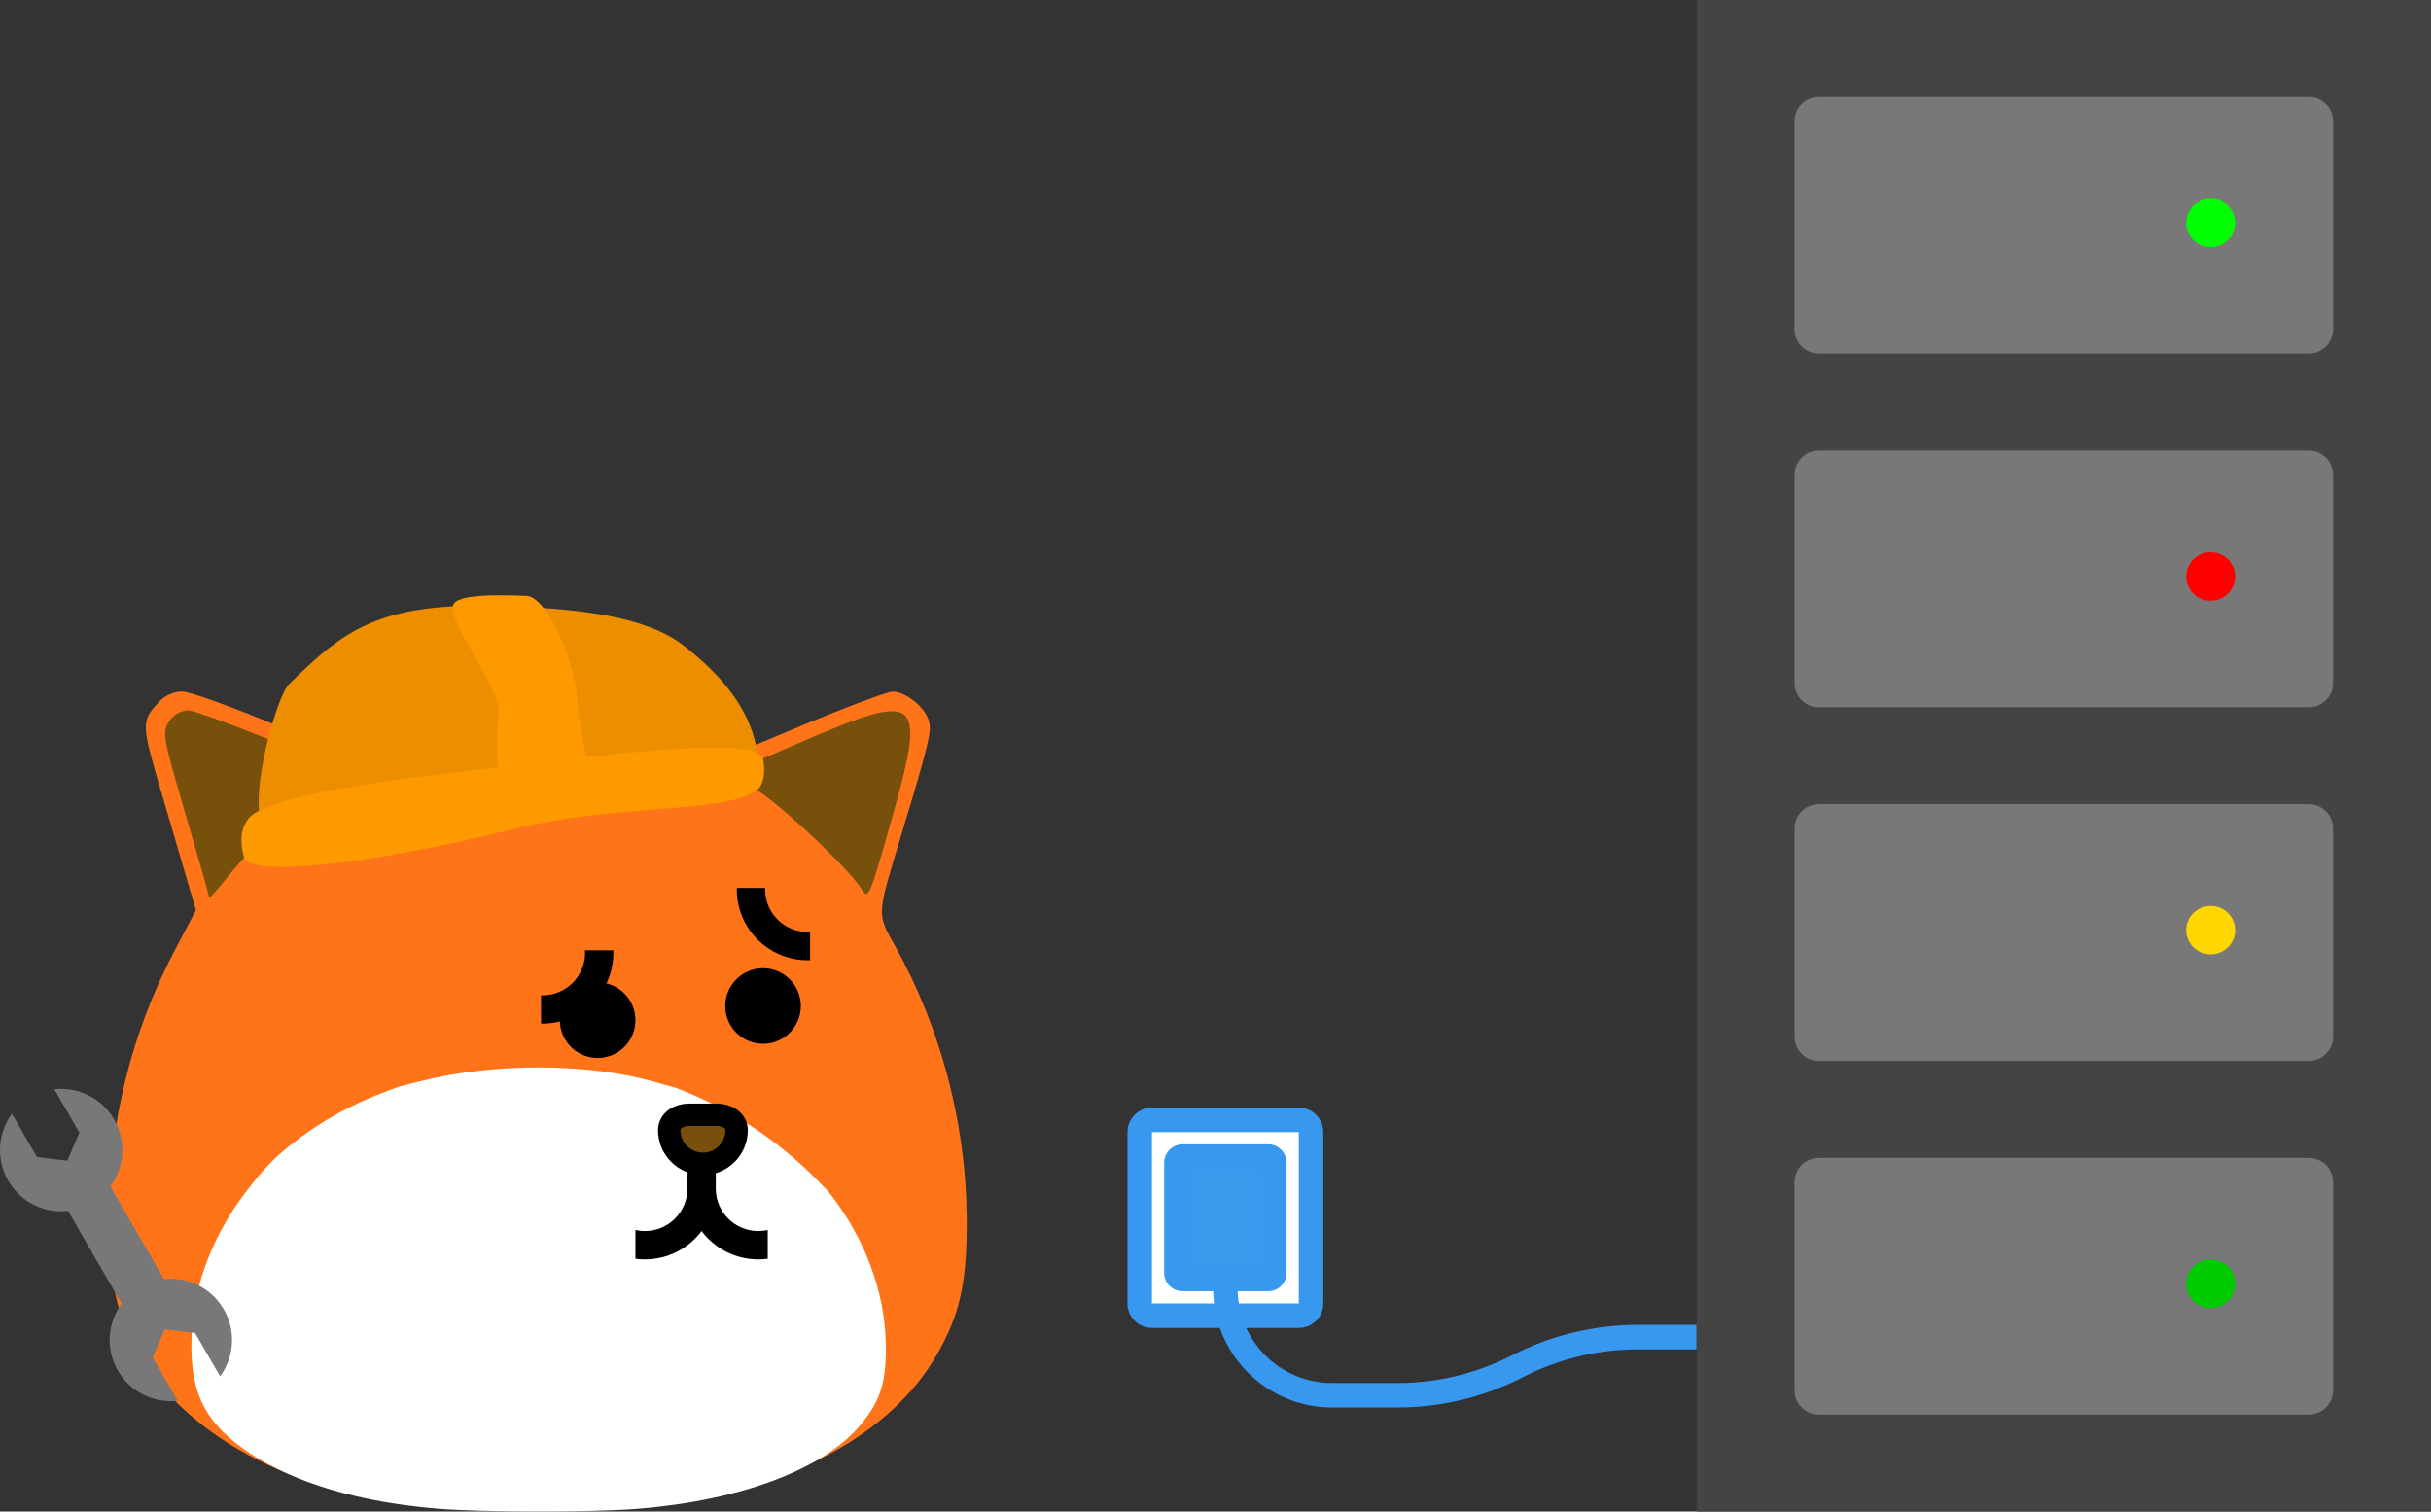 <svg version="1.1" xmlns="http://www.w3.org/2000/svg" xmlns:xlink="http://www.w3.org/1999/xlink" width="271.031" height="168.528" viewBox="0,0,271.031,168.528"><rect x="0" y="0" width="271.031" height="168.528" fill="#333333" stroke="none"/><g transform="translate(-44.485,-235.736)"><g data-paper-data="{&quot;isPaintingLayer&quot;:true}" stroke-linecap="butt" stroke-linejoin="miter" stroke-miterlimit="10" stroke-dasharray="" stroke-dashoffset="0" style="mix-blend-mode: normal"><path d="M75.792,316.808l9.468,3.971l3.078,-1.092c10.1,-3.585 22.885,-3.507 32.099,0.197l2.901,1.166l9.764,-4.092c5.369,-2.252 10.264,-4.099 10.877,-4.107c1.485,-0.02 3.697,1.775 4.082,3.313c0.3,1.197 -0.04,2.592 -3.111,12.738c-2.752,9.094 -2.729,8.627 -0.608,12.429c5.009,8.98 7.824,19.628 7.921,29.973c0.07,7.335 -0.702,10.902 -3.364,15.538c-5.065,8.823 -16.451,14.973 -30.791,16.632c-6.105,0.706 -21.29,0.706 -27.407,-0.001c-10.874,-1.256 -19.774,-4.984 -26.059,-10.912c-5.937,-5.6 -8.067,-11.231 -8.042,-21.257c0.026,-10.269 2.561,-20.486 7.324,-29.522l2.405,-4.561l-1.14,-3.897c-0.627,-2.142 -1.734,-5.911 -2.459,-8.373c-2.548,-8.651 -2.552,-8.705 -0.549,-10.93c0.643,-0.715 1.677,-1.185 2.604,-1.185c0.845,0 5.798,1.787 11.005,3.972z" fill="#ff7319" fill-rule="evenodd" stroke="none" stroke-width="1"/><path d="M117.485,356.364l2.348,0.664c5.956,2.255 11.35,5.78 15.806,10.33l1.193,1.219c4.054,5.113 6.332,11.176 6.412,17.067c0.057,4.176 -0.569,6.208 -2.723,8.848c-4.099,5.024 -13.315,8.525 -24.921,9.47c-4.941,0.403 -17.231,0.402 -22.182,-0.001c-8.802,-0.716 -16.005,-2.838 -21.092,-6.214c-4.805,-3.189 -6.529,-6.395 -6.508,-12.104c0.02,-5.848 2.072,-11.665 5.928,-16.81v0c1.296,-1.729 2.686,-3.397 4.343,-4.786c3.303,-2.768 7.056,-4.964 11.104,-6.488l1.82,-0.686l2.491,-0.622c8.175,-2.042 18.522,-1.998 25.98,0.112z" fill="#feffff" fill-rule="nonzero" stroke="none" stroke-width="1"/><path d="M143.896,327.082c-2.436,8.624 -2.601,9.012 -3.335,7.817c-1.449,-2.359 -9.31,-9.723 -12.093,-11.331l-2.778,-1.603l8.06,-3.474c13.389,-5.771 14.045,-5.216 10.146,8.591z" fill="#77500c" fill-rule="nonzero" stroke="none" stroke-width="1"/><path d="M65.473,314.943c1.209,0 16.191,5.986 17.274,6.901c0.252,0.213 -0.51,0.882 -1.694,1.485c-2.52,1.286 -8.339,6.586 -11.227,10.228c-1.112,1.402 -2.022,2.407 -2.022,2.232c0,-0.175 -1.194,-4.372 -2.654,-9.327c-2.488,-8.45 -2.602,-9.088 -1.831,-10.264c0.508,-0.774 1.332,-1.255 2.153,-1.255z" fill="#77500c" fill-rule="nonzero" stroke="none" stroke-width="1"/><path d="M115.332,349.483c0,2.327 -1.887,4.214 -4.214,4.214c-2.327,0 -4.214,-1.887 -4.214,-4.214c0,-2.327 1.887,-4.214 4.214,-4.214c2.327,0 4.214,1.887 4.214,4.214z" fill="#000000" fill-rule="nonzero" stroke="none" stroke-width="1"/><path d="M133.769,347.903c0,2.327 -1.887,4.214 -4.214,4.214c-2.327,0 -4.214,-1.887 -4.214,-4.214c0,-2.327 1.887,-4.214 4.214,-4.214c2.327,0 4.214,1.887 4.214,4.214z" fill="#000000" fill-rule="nonzero" stroke="none" stroke-width="1"/><path d="M124.287,368.078h0.002c-0.001,0.02 -0.001,0.042 -0.002,0.063v0.225c0.06,2.566 2.159,4.628 4.739,4.628c0.362,0 0.715,-0.041 1.054,-0.118v3.209c-0.344,0.046 -0.696,0.07 -1.053,0.07c-2.585,0 -4.88,-1.242 -6.321,-3.16c-1.442,1.919 -3.737,3.16 -6.322,3.16c-0.358,0 -0.709,-0.024 -1.053,-0.07v-3.209c0.339,0.077 0.692,0.118 1.055,0.118c2.6,0 4.712,-2.095 4.74,-4.689v-0.052v-0.052c-0.001,-0.042 -0.001,-0.083 -0.003,-0.123h0.003v-5.794h3.16z" fill="#000000" fill-rule="evenodd" stroke="none" stroke-width="1"/><path d="M171.55,361.961c0,-0.754 0.611,-1.365 1.365,-1.365h16.375c0.754,0 1.365,0.611 1.365,1.365v19.104c0,0.753 -0.611,1.365 -1.365,1.365h-16.375c-0.754,0 -1.365,-0.611 -1.365,-1.365z" fill="#feffff" fill-rule="nonzero" stroke="none" stroke-width="1"/><path d="M185.879,378.337h-4.776h-4.776c-0.377,0 -0.682,-0.306 -0.682,-0.682v-12.281c0,-0.377 0.306,-0.682 0.682,-0.682h9.552c0.377,0 0.682,0.306 0.682,0.682v12.281c0,0.377 -0.306,0.682 -0.682,0.682z" fill="#3a98ed" fill-rule="nonzero" stroke="none" stroke-width="1"/><path d="M172.915,359.232h16.375v2.729h-16.375zM192.019,361.961v19.104h-2.729v-19.104zM189.29,383.795h-16.375v-2.729h16.375zM170.186,381.066v-19.104h2.729v19.104zM172.915,383.795c-1.507,0 -2.729,-1.222 -2.729,-2.729h2.729v0zM192.019,381.066c0,1.507 -1.222,2.729 -2.729,2.729v-2.729zM189.29,359.232c1.507,0 2.729,1.222 2.729,2.729h-2.729zM172.915,361.961h-2.729c0,-1.507 1.222,-2.729 2.729,-2.729zM179.738,379.407v-1.071h2.729v1.071zM181.102,376.972h4.776v2.729h-4.776zM181.102,379.701h-4.776v-2.729h4.776zM174.279,377.654v-12.281h2.729v12.281zM185.196,377.654v-12.281h2.729v12.281zM185.879,366.055h-9.552v-2.729h9.552zM200.276,392.665h-7.281v-2.729h7.281zM233.639,386.183h-6.551v-2.729h6.551zM227.088,386.183c-4.446,0 -8.828,1.059 -12.782,3.09l-1.247,-2.428c4.341,-2.229 9.15,-3.392 14.029,-3.392zM200.276,389.936c4.446,0 8.828,-1.06 12.782,-3.09l1.247,2.428c-4.341,2.229 -9.15,3.392 -14.029,3.392zM174.279,365.373c0,-1.131 0.916,-2.047 2.047,-2.047v2.729c0.377,0 0.682,-0.306 0.682,-0.682zM176.326,379.701c-1.131,0 -2.047,-0.916 -2.047,-2.047h2.729c0,-0.377 -0.306,-0.682 -0.682,-0.682zM185.879,376.972c-0.377,0 -0.682,0.306 -0.682,0.682h2.729c0,1.131 -0.916,2.047 -2.047,2.047zM185.196,365.373c0,0.377 0.306,0.682 0.682,0.682v-2.729c1.131,0 2.047,0.916 2.047,2.047zM182.467,379.407c0,5.815 4.714,10.529 10.529,10.529v2.729c-7.322,0 -13.258,-5.935 -13.258,-13.258z" fill="#3897ee" fill-rule="nonzero" stroke="none" stroke-width="1"/><path d="M50.544,357.185c2.614,-0.293 5.274,0.947 6.673,3.371c1.399,2.423 1.143,5.347 -0.418,7.464l5.969,10.339c2.614,-0.293 5.274,0.947 6.674,3.37c1.399,2.423 1.142,5.348 -0.418,7.464l-2.787,-4.827l-3.387,-0.408l-1.34,3.137l2.787,4.827c-2.613,0.293 -5.274,-0.948 -6.673,-3.371c-1.399,-2.423 -1.143,-5.347 0.418,-7.464l-5.969,-10.339c-2.613,0.293 -5.274,-0.947 -6.673,-3.37c-1.399,-2.424 -1.143,-5.348 0.418,-7.464l2.787,4.827l3.387,0.408l1.34,-3.137z" fill="#787878" fill-rule="evenodd" stroke="none" stroke-width="1"/><path d="M315.515,390.618c0,7.536 0,13.646 0,13.646h-81.876c0,0 0,-6.11 0,-13.646v-141.236c0,-7.536 0,-13.646 0,-13.646h81.876c0,0 0,6.11 0,13.646z" fill="#444444" fill-rule="nonzero" stroke="none" stroke-width="1"/><path d="M247.285,393.461c-1.507,0 -2.729,-1.21 -2.729,-2.701v-23.226c0,-1.492 1.222,-2.701 2.729,-2.701h54.584c1.507,0 2.729,1.21 2.729,2.701v23.226c0,1.492 -1.222,2.701 -2.729,2.701z" fill="#787878" fill-rule="nonzero" stroke="none" stroke-width="1"/><path d="M290.953,376.176c1.507,0 2.729,1.21 2.729,2.701c0,1.492 -1.222,2.701 -2.729,2.701c-1.507,0 -2.729,-1.209 -2.729,-2.701c0,-1.492 1.222,-2.701 2.729,-2.701z" fill="#00cc00" fill-rule="nonzero" stroke="none" stroke-width="1"/><path d="M247.285,354.03c-1.507,0 -2.729,-1.209 -2.729,-2.701v-23.227c0,-1.492 1.222,-2.701 2.729,-2.701h54.584c1.507,0 2.729,1.209 2.729,2.701v23.227c0,1.492 -1.222,2.701 -2.729,2.701z" fill="#787878" fill-rule="nonzero" stroke="none" stroke-width="1"/><path d="M290.953,336.745c1.507,0 2.729,1.209 2.729,2.701c0,1.492 -1.222,2.701 -2.729,2.701c-1.507,0 -2.729,-1.209 -2.729,-2.701c0,-1.492 1.222,-2.701 2.729,-2.701z" fill="#ffd600" fill-rule="nonzero" stroke="none" stroke-width="1"/><path d="M247.285,275.167c-1.507,0 -2.729,-1.21 -2.729,-2.701v-23.226c0,-1.492 1.222,-2.701 2.729,-2.701h54.584c1.507,0 2.729,1.21 2.729,2.701v23.226c0,1.492 -1.222,2.701 -2.729,2.701z" fill="#787878" fill-rule="nonzero" stroke="none" stroke-width="1"/><path d="M290.953,257.882c1.507,0 2.729,1.21 2.729,2.701c0,1.492 -1.222,2.701 -2.729,2.701c-1.507,0 -2.729,-1.209 -2.729,-2.701c0,-1.492 1.222,-2.701 2.729,-2.701z" fill="#00ff00" fill-rule="nonzero" stroke="none" stroke-width="1"/><path d="M247.285,314.598c-1.507,0 -2.729,-1.209 -2.729,-2.701v-23.227c0,-1.492 1.222,-2.701 2.729,-2.701h54.584c1.507,0 2.729,1.209 2.729,2.701v23.227c0,1.492 -1.222,2.701 -2.729,2.701z" fill="#787878" fill-rule="nonzero" stroke="none" stroke-width="1"/><path d="M290.953,297.314c1.507,0 2.729,1.209 2.729,2.701c0,1.492 -1.222,2.701 -2.729,2.701c-1.507,0 -2.729,-1.21 -2.729,-2.701c0,-1.492 1.222,-2.701 2.729,-2.701z" fill="#ff0000" fill-rule="nonzero" stroke="none" stroke-width="1"/><path d="M124.413,360.027c1.095,0 2.198,0.622 2.198,1.717v0c0,2.074 -1.682,3.756 -3.756,3.756c-2.074,0 -3.756,-1.681 -3.756,-3.756v0c0,-1.095 1.103,-1.717 2.198,-1.717z" fill="#77500c" fill-rule="evenodd" stroke="#000000" stroke-width="2.5"/><path d="M104.807,346.706c0.058,0.002 0.116,0.003 0.175,0.003c2.614,0 4.733,-2.119 4.733,-4.733c0,-0.096 -0.003,-0.192 -0.008,-0.287h3.159c0.003,0.095 0.005,0.191 0.005,0.286c0,4.357 -3.531,7.888 -7.888,7.888c-0.059,0 -0.117,-0.001 -0.175,-0.002z" fill="#000000" fill-rule="evenodd" stroke="none" stroke-width="1"/><path d="M129.79,334.736c-0.002,0.058 -0.003,0.116 -0.003,0.175c0,2.614 2.119,4.733 4.733,4.733c0.096,0 0.192,-0.003 0.287,-0.008v3.159c-0.095,0.003 -0.191,0.005 -0.286,0.005c-4.357,0 -7.888,-3.531 -7.888,-7.888c0,-0.059 0.001,-0.117 0.002,-0.175z" fill="#000000" fill-rule="evenodd" stroke="none" stroke-width="1"/><g fill-rule="nonzero" stroke="none" stroke-width="0"><path d="M129.076,321.961c0,6.359 -10.996,-0.677 -26.416,-0.677c-10.309,0 -23.679,10.189 -28.515,6.761c-2.398,-1.699 1.047,-14.541 2.55,-16.018c6.472,-6.359 10.413,-9.437 25.814,-8.655c6.259,0.318 13.87,1.002 18.136,4.296c7.371,5.691 8.43,10.62 8.43,14.293z" fill="#ec8e00"/><path d="M129.562,320.408c0.133,0.539 0.403,2.746 -0.859,3.557c-3.936,2.528 -15.196,1.293 -27.232,4.271c-15.897,3.933 -29.23,5.323 -29.779,3.104c-0.193,-0.782 -1.033,-3.863 1.579,-5.164c4.806,-2.394 16.432,-3.643 26.964,-4.922c18.757,-2.278 28.778,-3.065 29.327,-0.846z" fill="#ff9900"/><path d="M108.906,314.736c0,1.658 1.408,6.064 0.98,7.372c-0.785,2.398 -3.833,1.132 -5.42,1.132c-1.298,0 -3.219,1.642 -4.031,-0.059c-0.722,-1.512 -0.41,-6.235 -0.41,-8.446c0,-2.548 -5.887,-10.103 -4.96,-11.661c0.782,-1.314 6.924,-0.907 8.046,-0.907c2.452,0 5.795,7.872 5.795,12.568z" fill="#ff9900"/></g></g></g></svg>
